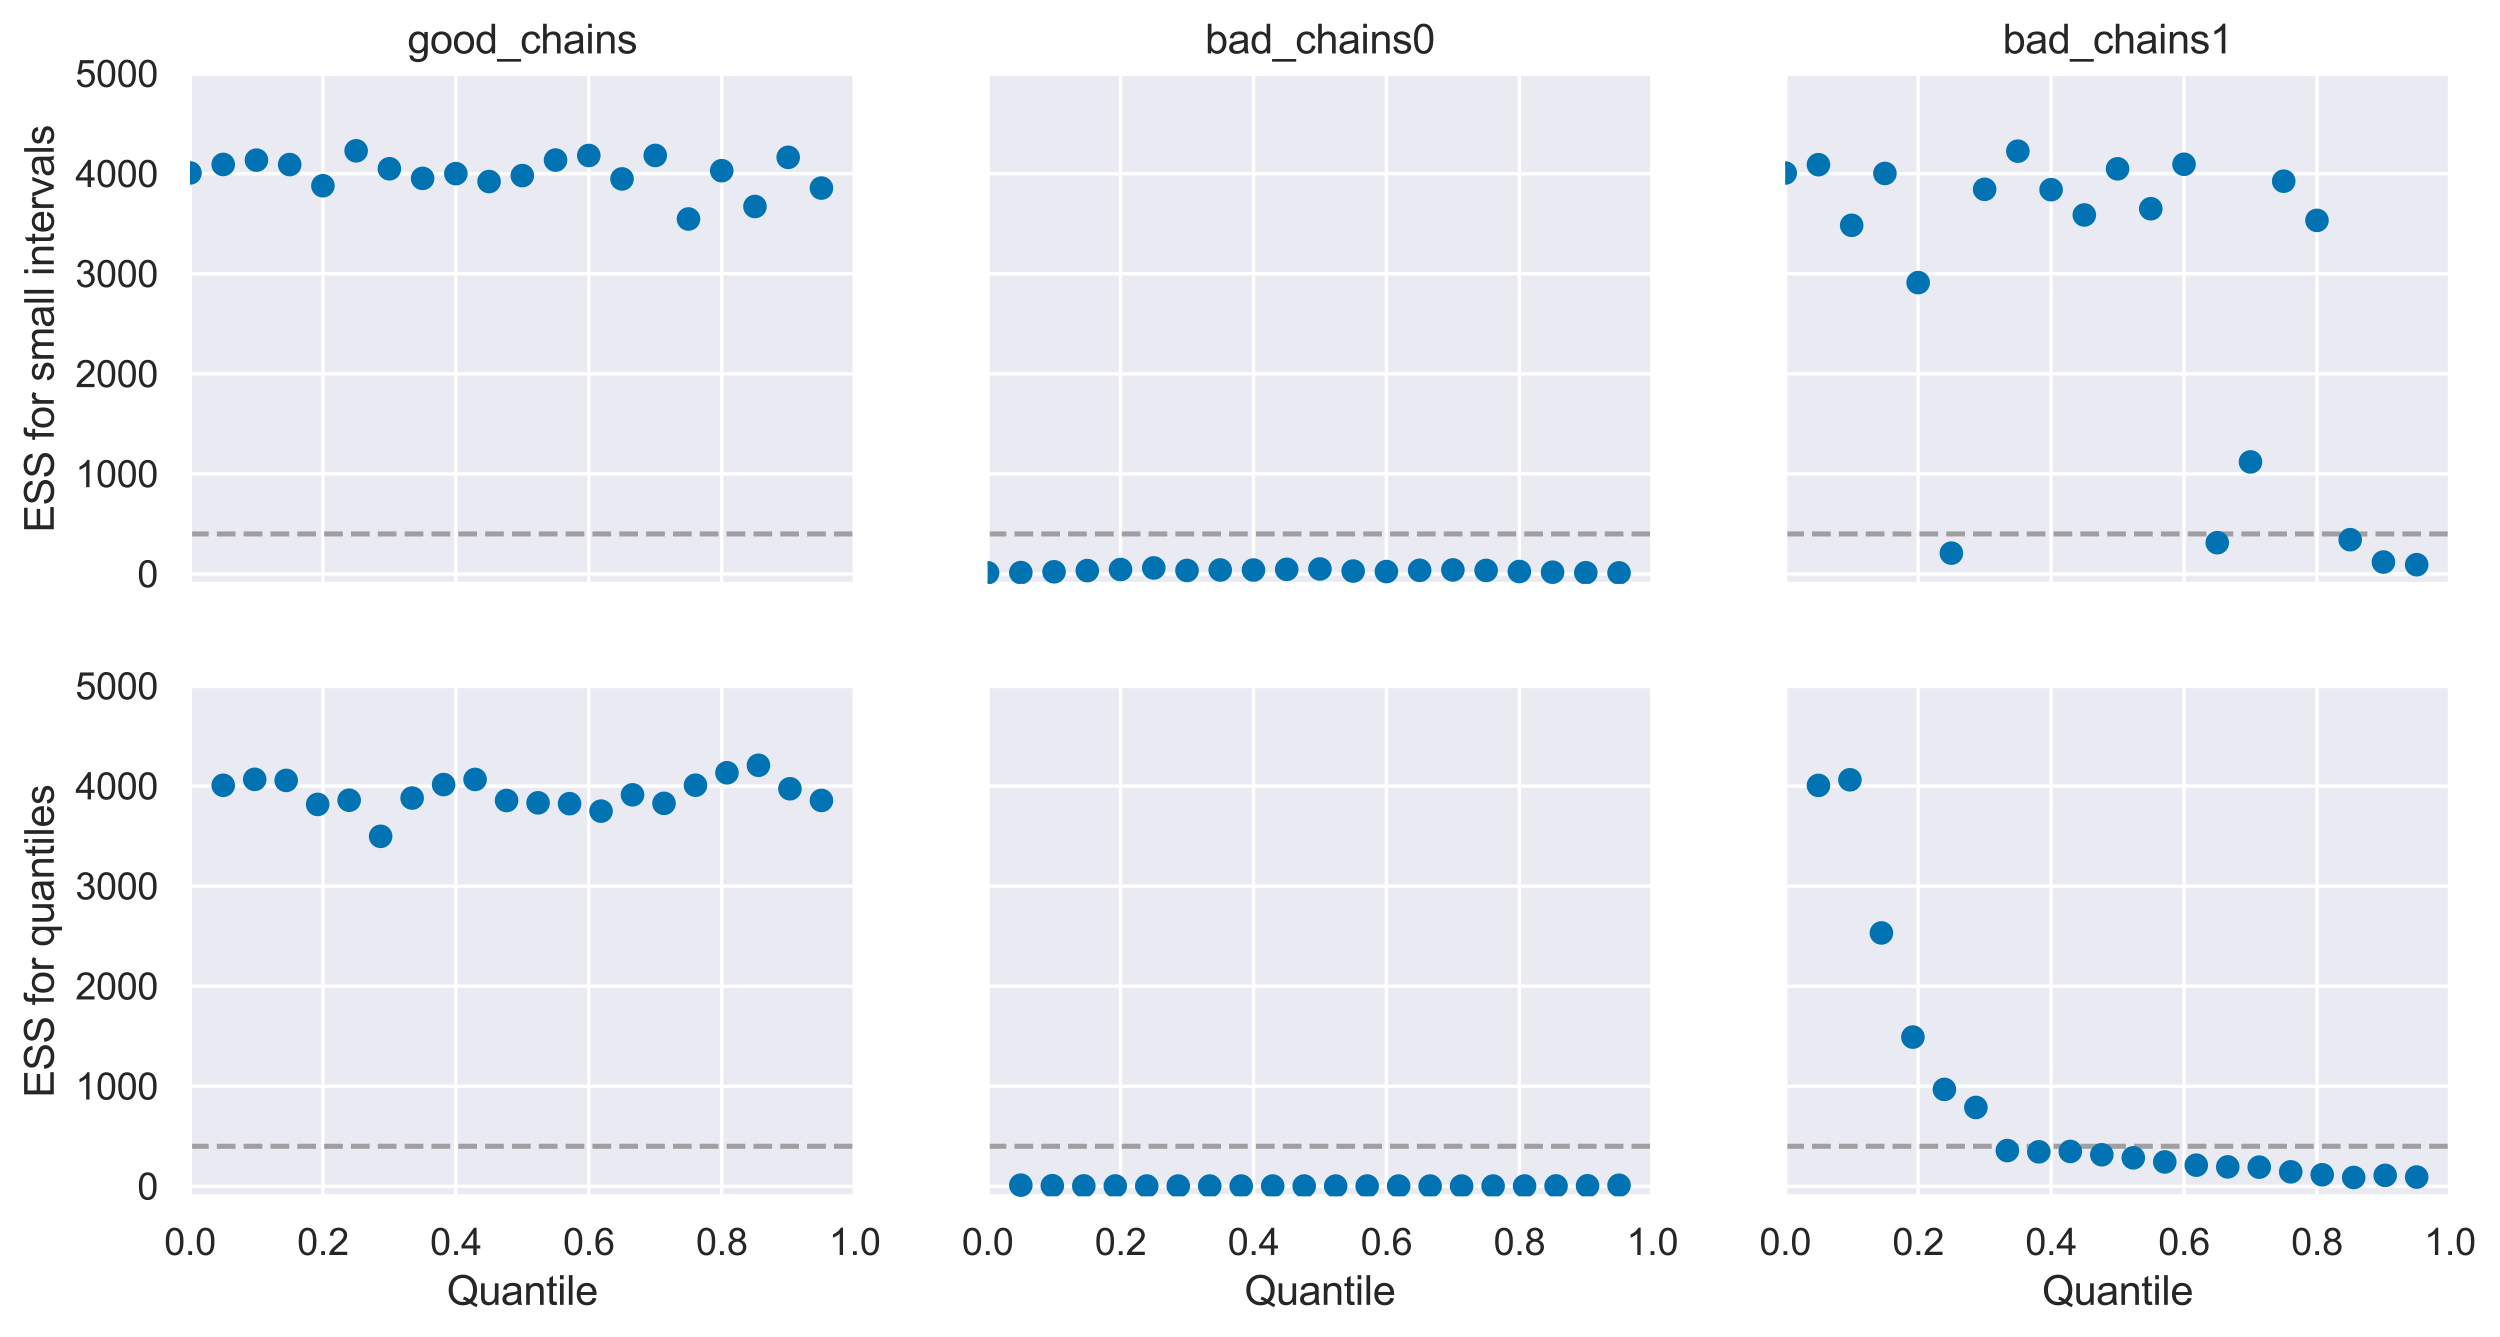 <?xml version="1.0" encoding="utf-8" standalone="no"?>
<!DOCTYPE svg PUBLIC "-//W3C//DTD SVG 1.1//EN"
  "http://www.w3.org/Graphics/SVG/1.1/DTD/svg11.dtd">
<svg xmlns:xlink="http://www.w3.org/1999/xlink" width="740.734pt" height="396.199pt" viewBox="0 0 740.734 396.199" xmlns="http://www.w3.org/2000/svg" version="1.1">
 <defs>
  <style type="text/css">*{stroke-linejoin: round; stroke-linecap: butt}</style>
 </defs>
 <g id="figure_1">
  <g id="patch_1">
   <path d="M 0 396.199 
L 740.734 396.199 
L 740.734 0 
L 0 0 
z
" style="fill: #ffffff"/>
  </g>
  <g id="axes_1">
   <g id="patch_2">
    <path d="M 56.289 173.025 
L 253.23 173.025 
L 253.23 21.825 
L 56.289 21.825 
z
" style="fill: #eaeaf2"/>
   </g>
   <g id="matplotlib.axis_1">
    <g id="xtick_1">
     <g id="line2d_1">
      <path d="M 56.289 173.025 
L 56.289 21.825 
" clip-path="url(#p1c461a4cde)" style="fill: none; stroke: #ffffff; stroke-linecap: round"/>
     </g>
    </g>
    <g id="xtick_2">
     <g id="line2d_2">
      <path d="M 95.677 173.025 
L 95.677 21.825 
" clip-path="url(#p1c461a4cde)" style="fill: none; stroke: #ffffff; stroke-linecap: round"/>
     </g>
    </g>
    <g id="xtick_3">
     <g id="line2d_3">
      <path d="M 135.065 173.025 
L 135.065 21.825 
" clip-path="url(#p1c461a4cde)" style="fill: none; stroke: #ffffff; stroke-linecap: round"/>
     </g>
    </g>
    <g id="xtick_4">
     <g id="line2d_4">
      <path d="M 174.453 173.025 
L 174.453 21.825 
" clip-path="url(#p1c461a4cde)" style="fill: none; stroke: #ffffff; stroke-linecap: round"/>
     </g>
    </g>
    <g id="xtick_5">
     <g id="line2d_5">
      <path d="M 213.842 173.025 
L 213.842 21.825 
" clip-path="url(#p1c461a4cde)" style="fill: none; stroke: #ffffff; stroke-linecap: round"/>
     </g>
    </g>
    <g id="xtick_6">
     <g id="line2d_6">
      <path d="M 253.23 173.025 
L 253.23 21.825 
" clip-path="url(#p1c461a4cde)" style="fill: none; stroke: #ffffff; stroke-linecap: round"/>
     </g>
    </g>
   </g>
   <g id="matplotlib.axis_2">
    <g id="ytick_1">
     <g id="line2d_7">
      <path d="M 56.289 170.06 
L 253.23 170.06 
" clip-path="url(#p1c461a4cde)" style="fill: none; stroke: #ffffff; stroke-linecap: round"/>
     </g>
     <g id="text_1">
      <!-- 0 -->
      <g style="fill: #262626" transform="translate(40.672 173.997) scale(0.11 -0.11)">
       <defs>
        <path id="ArialMT-30" d="M 266 2259 
Q 266 3072 433 3567 
Q 600 4063 929 4331 
Q 1259 4600 1759 4600 
Q 2128 4600 2406 4451 
Q 2684 4303 2865 4023 
Q 3047 3744 3150 3342 
Q 3253 2941 3253 2259 
Q 3253 1453 3087 958 
Q 2922 463 2592 192 
Q 2263 -78 1759 -78 
Q 1097 -78 719 397 
Q 266 969 266 2259 
z
M 844 2259 
Q 844 1131 1108 757 
Q 1372 384 1759 384 
Q 2147 384 2411 759 
Q 2675 1134 2675 2259 
Q 2675 3391 2411 3762 
Q 2147 4134 1753 4134 
Q 1366 4134 1134 3806 
Q 844 3388 844 2259 
z
" transform="scale(0.016)"/>
       </defs>
       <use xlink:href="#ArialMT-30"/>
      </g>
     </g>
    </g>
    <g id="ytick_2">
     <g id="line2d_8">
      <path d="M 56.289 140.413 
L 253.23 140.413 
" clip-path="url(#p1c461a4cde)" style="fill: none; stroke: #ffffff; stroke-linecap: round"/>
     </g>
     <g id="text_2">
      <!-- 1000 -->
      <g style="fill: #262626" transform="translate(22.321 144.35) scale(0.11 -0.11)">
       <defs>
        <path id="ArialMT-31" d="M 2384 0 
L 1822 0 
L 1822 3584 
Q 1619 3391 1289 3197 
Q 959 3003 697 2906 
L 697 3450 
Q 1169 3672 1522 3987 
Q 1875 4303 2022 4600 
L 2384 4600 
L 2384 0 
z
" transform="scale(0.016)"/>
       </defs>
       <use xlink:href="#ArialMT-31"/>
       <use xlink:href="#ArialMT-30" x="55.615"/>
       <use xlink:href="#ArialMT-30" x="111.23"/>
       <use xlink:href="#ArialMT-30" x="166.846"/>
      </g>
     </g>
    </g>
    <g id="ytick_3">
     <g id="line2d_9">
      <path d="M 56.289 110.766 
L 253.23 110.766 
" clip-path="url(#p1c461a4cde)" style="fill: none; stroke: #ffffff; stroke-linecap: round"/>
     </g>
     <g id="text_3">
      <!-- 2000 -->
      <g style="fill: #262626" transform="translate(22.321 114.703) scale(0.11 -0.11)">
       <defs>
        <path id="ArialMT-32" d="M 3222 541 
L 3222 0 
L 194 0 
Q 188 203 259 391 
Q 375 700 629 1000 
Q 884 1300 1366 1694 
Q 2113 2306 2375 2664 
Q 2638 3022 2638 3341 
Q 2638 3675 2398 3904 
Q 2159 4134 1775 4134 
Q 1369 4134 1125 3890 
Q 881 3647 878 3216 
L 300 3275 
Q 359 3922 746 4261 
Q 1134 4600 1788 4600 
Q 2447 4600 2831 4234 
Q 3216 3869 3216 3328 
Q 3216 3053 3103 2787 
Q 2991 2522 2730 2228 
Q 2469 1934 1863 1422 
Q 1356 997 1212 845 
Q 1069 694 975 541 
L 3222 541 
z
" transform="scale(0.016)"/>
       </defs>
       <use xlink:href="#ArialMT-32"/>
       <use xlink:href="#ArialMT-30" x="55.615"/>
       <use xlink:href="#ArialMT-30" x="111.23"/>
       <use xlink:href="#ArialMT-30" x="166.846"/>
      </g>
     </g>
    </g>
    <g id="ytick_4">
     <g id="line2d_10">
      <path d="M 56.289 81.119 
L 253.23 81.119 
" clip-path="url(#p1c461a4cde)" style="fill: none; stroke: #ffffff; stroke-linecap: round"/>
     </g>
     <g id="text_4">
      <!-- 3000 -->
      <g style="fill: #262626" transform="translate(22.321 85.056) scale(0.11 -0.11)">
       <defs>
        <path id="ArialMT-33" d="M 269 1209 
L 831 1284 
Q 928 806 1161 595 
Q 1394 384 1728 384 
Q 2125 384 2398 659 
Q 2672 934 2672 1341 
Q 2672 1728 2419 1979 
Q 2166 2231 1775 2231 
Q 1616 2231 1378 2169 
L 1441 2663 
Q 1497 2656 1531 2656 
Q 1891 2656 2178 2843 
Q 2466 3031 2466 3422 
Q 2466 3731 2256 3934 
Q 2047 4138 1716 4138 
Q 1388 4138 1169 3931 
Q 950 3725 888 3313 
L 325 3413 
Q 428 3978 793 4289 
Q 1159 4600 1703 4600 
Q 2078 4600 2393 4439 
Q 2709 4278 2876 4000 
Q 3044 3722 3044 3409 
Q 3044 3113 2884 2869 
Q 2725 2625 2413 2481 
Q 2819 2388 3044 2092 
Q 3269 1797 3269 1353 
Q 3269 753 2831 336 
Q 2394 -81 1725 -81 
Q 1122 -81 723 278 
Q 325 638 269 1209 
z
" transform="scale(0.016)"/>
       </defs>
       <use xlink:href="#ArialMT-33"/>
       <use xlink:href="#ArialMT-30" x="55.615"/>
       <use xlink:href="#ArialMT-30" x="111.23"/>
       <use xlink:href="#ArialMT-30" x="166.846"/>
      </g>
     </g>
    </g>
    <g id="ytick_5">
     <g id="line2d_11">
      <path d="M 56.289 51.472 
L 253.23 51.472 
" clip-path="url(#p1c461a4cde)" style="fill: none; stroke: #ffffff; stroke-linecap: round"/>
     </g>
     <g id="text_5">
      <!-- 4000 -->
      <g style="fill: #262626" transform="translate(22.321 55.409) scale(0.11 -0.11)">
       <defs>
        <path id="ArialMT-34" d="M 2069 0 
L 2069 1097 
L 81 1097 
L 81 1613 
L 2172 4581 
L 2631 4581 
L 2631 1613 
L 3250 1613 
L 3250 1097 
L 2631 1097 
L 2631 0 
L 2069 0 
z
M 2069 1613 
L 2069 3678 
L 634 1613 
L 2069 1613 
z
" transform="scale(0.016)"/>
       </defs>
       <use xlink:href="#ArialMT-34"/>
       <use xlink:href="#ArialMT-30" x="55.615"/>
       <use xlink:href="#ArialMT-30" x="111.23"/>
       <use xlink:href="#ArialMT-30" x="166.846"/>
      </g>
     </g>
    </g>
    <g id="ytick_6">
     <g id="line2d_12">
      <path d="M 56.289 21.825 
L 253.23 21.825 
" clip-path="url(#p1c461a4cde)" style="fill: none; stroke: #ffffff; stroke-linecap: round"/>
     </g>
     <g id="text_6">
      <!-- 5000 -->
      <g style="fill: #262626" transform="translate(22.321 25.762) scale(0.11 -0.11)">
       <defs>
        <path id="ArialMT-35" d="M 266 1200 
L 856 1250 
Q 922 819 1161 601 
Q 1400 384 1738 384 
Q 2144 384 2425 690 
Q 2706 997 2706 1503 
Q 2706 1984 2436 2262 
Q 2166 2541 1728 2541 
Q 1456 2541 1237 2417 
Q 1019 2294 894 2097 
L 366 2166 
L 809 4519 
L 3088 4519 
L 3088 3981 
L 1259 3981 
L 1013 2750 
Q 1425 3038 1878 3038 
Q 2478 3038 2890 2622 
Q 3303 2206 3303 1553 
Q 3303 931 2941 478 
Q 2500 -78 1738 -78 
Q 1113 -78 717 272 
Q 322 622 266 1200 
z
" transform="scale(0.016)"/>
       </defs>
       <use xlink:href="#ArialMT-35"/>
       <use xlink:href="#ArialMT-30" x="55.615"/>
       <use xlink:href="#ArialMT-30" x="111.23"/>
       <use xlink:href="#ArialMT-30" x="166.846"/>
      </g>
     </g>
    </g>
    <g id="text_7">
     <!-- ESS for small intervals -->
     <g style="fill: #262626" transform="translate(15.936 157.775) rotate(-90) scale(0.12 -0.12)">
      <defs>
       <path id="ArialMT-45" d="M 506 0 
L 506 4581 
L 3819 4581 
L 3819 4041 
L 1113 4041 
L 1113 2638 
L 3647 2638 
L 3647 2100 
L 1113 2100 
L 1113 541 
L 3925 541 
L 3925 0 
L 506 0 
z
" transform="scale(0.016)"/>
       <path id="ArialMT-53" d="M 288 1472 
L 859 1522 
Q 900 1178 1048 958 
Q 1197 738 1509 602 
Q 1822 466 2213 466 
Q 2559 466 2825 569 
Q 3091 672 3220 851 
Q 3350 1031 3350 1244 
Q 3350 1459 3225 1620 
Q 3100 1781 2813 1891 
Q 2628 1963 1997 2114 
Q 1366 2266 1113 2400 
Q 784 2572 623 2826 
Q 463 3081 463 3397 
Q 463 3744 659 4045 
Q 856 4347 1234 4503 
Q 1613 4659 2075 4659 
Q 2584 4659 2973 4495 
Q 3363 4331 3572 4012 
Q 3781 3694 3797 3291 
L 3216 3247 
Q 3169 3681 2898 3903 
Q 2628 4125 2100 4125 
Q 1550 4125 1298 3923 
Q 1047 3722 1047 3438 
Q 1047 3191 1225 3031 
Q 1400 2872 2139 2705 
Q 2878 2538 3153 2413 
Q 3553 2228 3743 1945 
Q 3934 1663 3934 1294 
Q 3934 928 3725 604 
Q 3516 281 3123 101 
Q 2731 -78 2241 -78 
Q 1619 -78 1198 103 
Q 778 284 539 648 
Q 300 1013 288 1472 
z
" transform="scale(0.016)"/>
       <path id="ArialMT-20" transform="scale(0.016)"/>
       <path id="ArialMT-66" d="M 556 0 
L 556 2881 
L 59 2881 
L 59 3319 
L 556 3319 
L 556 3672 
Q 556 4006 616 4169 
Q 697 4388 901 4523 
Q 1106 4659 1475 4659 
Q 1713 4659 2000 4603 
L 1916 4113 
Q 1741 4144 1584 4144 
Q 1328 4144 1222 4034 
Q 1116 3925 1116 3625 
L 1116 3319 
L 1763 3319 
L 1763 2881 
L 1116 2881 
L 1116 0 
L 556 0 
z
" transform="scale(0.016)"/>
       <path id="ArialMT-6f" d="M 213 1659 
Q 213 2581 725 3025 
Q 1153 3394 1769 3394 
Q 2453 3394 2887 2945 
Q 3322 2497 3322 1706 
Q 3322 1066 3130 698 
Q 2938 331 2570 128 
Q 2203 -75 1769 -75 
Q 1072 -75 642 372 
Q 213 819 213 1659 
z
M 791 1659 
Q 791 1022 1069 705 
Q 1347 388 1769 388 
Q 2188 388 2466 706 
Q 2744 1025 2744 1678 
Q 2744 2294 2464 2611 
Q 2184 2928 1769 2928 
Q 1347 2928 1069 2612 
Q 791 2297 791 1659 
z
" transform="scale(0.016)"/>
       <path id="ArialMT-72" d="M 416 0 
L 416 3319 
L 922 3319 
L 922 2816 
Q 1116 3169 1280 3281 
Q 1444 3394 1641 3394 
Q 1925 3394 2219 3213 
L 2025 2691 
Q 1819 2813 1613 2813 
Q 1428 2813 1281 2702 
Q 1134 2591 1072 2394 
Q 978 2094 978 1738 
L 978 0 
L 416 0 
z
" transform="scale(0.016)"/>
       <path id="ArialMT-73" d="M 197 991 
L 753 1078 
Q 800 744 1014 566 
Q 1228 388 1613 388 
Q 2000 388 2187 545 
Q 2375 703 2375 916 
Q 2375 1106 2209 1216 
Q 2094 1291 1634 1406 
Q 1016 1563 777 1677 
Q 538 1791 414 1992 
Q 291 2194 291 2438 
Q 291 2659 392 2848 
Q 494 3038 669 3163 
Q 800 3259 1026 3326 
Q 1253 3394 1513 3394 
Q 1903 3394 2198 3281 
Q 2494 3169 2634 2976 
Q 2775 2784 2828 2463 
L 2278 2388 
Q 2241 2644 2061 2787 
Q 1881 2931 1553 2931 
Q 1166 2931 1000 2803 
Q 834 2675 834 2503 
Q 834 2394 903 2306 
Q 972 2216 1119 2156 
Q 1203 2125 1616 2013 
Q 2213 1853 2448 1751 
Q 2684 1650 2818 1456 
Q 2953 1263 2953 975 
Q 2953 694 2789 445 
Q 2625 197 2315 61 
Q 2006 -75 1616 -75 
Q 969 -75 630 194 
Q 291 463 197 991 
z
" transform="scale(0.016)"/>
       <path id="ArialMT-6d" d="M 422 0 
L 422 3319 
L 925 3319 
L 925 2853 
Q 1081 3097 1340 3245 
Q 1600 3394 1931 3394 
Q 2300 3394 2536 3241 
Q 2772 3088 2869 2813 
Q 3263 3394 3894 3394 
Q 4388 3394 4653 3120 
Q 4919 2847 4919 2278 
L 4919 0 
L 4359 0 
L 4359 2091 
Q 4359 2428 4304 2576 
Q 4250 2725 4106 2815 
Q 3963 2906 3769 2906 
Q 3419 2906 3187 2673 
Q 2956 2441 2956 1928 
L 2956 0 
L 2394 0 
L 2394 2156 
Q 2394 2531 2256 2718 
Q 2119 2906 1806 2906 
Q 1569 2906 1367 2781 
Q 1166 2656 1075 2415 
Q 984 2175 984 1722 
L 984 0 
L 422 0 
z
" transform="scale(0.016)"/>
       <path id="ArialMT-61" d="M 2588 409 
Q 2275 144 1986 34 
Q 1697 -75 1366 -75 
Q 819 -75 525 192 
Q 231 459 231 875 
Q 231 1119 342 1320 
Q 453 1522 633 1644 
Q 813 1766 1038 1828 
Q 1203 1872 1538 1913 
Q 2219 1994 2541 2106 
Q 2544 2222 2544 2253 
Q 2544 2597 2384 2738 
Q 2169 2928 1744 2928 
Q 1347 2928 1158 2789 
Q 969 2650 878 2297 
L 328 2372 
Q 403 2725 575 2942 
Q 747 3159 1072 3276 
Q 1397 3394 1825 3394 
Q 2250 3394 2515 3294 
Q 2781 3194 2906 3042 
Q 3031 2891 3081 2659 
Q 3109 2516 3109 2141 
L 3109 1391 
Q 3109 606 3145 398 
Q 3181 191 3288 0 
L 2700 0 
Q 2613 175 2588 409 
z
M 2541 1666 
Q 2234 1541 1622 1453 
Q 1275 1403 1131 1340 
Q 988 1278 909 1158 
Q 831 1038 831 891 
Q 831 666 1001 516 
Q 1172 366 1500 366 
Q 1825 366 2078 508 
Q 2331 650 2450 897 
Q 2541 1088 2541 1459 
L 2541 1666 
z
" transform="scale(0.016)"/>
       <path id="ArialMT-6c" d="M 409 0 
L 409 4581 
L 972 4581 
L 972 0 
L 409 0 
z
" transform="scale(0.016)"/>
       <path id="ArialMT-69" d="M 425 3934 
L 425 4581 
L 988 4581 
L 988 3934 
L 425 3934 
z
M 425 0 
L 425 3319 
L 988 3319 
L 988 0 
L 425 0 
z
" transform="scale(0.016)"/>
       <path id="ArialMT-6e" d="M 422 0 
L 422 3319 
L 928 3319 
L 928 2847 
Q 1294 3394 1984 3394 
Q 2284 3394 2536 3286 
Q 2788 3178 2913 3003 
Q 3038 2828 3088 2588 
Q 3119 2431 3119 2041 
L 3119 0 
L 2556 0 
L 2556 2019 
Q 2556 2363 2490 2533 
Q 2425 2703 2258 2804 
Q 2091 2906 1866 2906 
Q 1506 2906 1245 2678 
Q 984 2450 984 1813 
L 984 0 
L 422 0 
z
" transform="scale(0.016)"/>
       <path id="ArialMT-74" d="M 1650 503 
L 1731 6 
Q 1494 -44 1306 -44 
Q 1000 -44 831 53 
Q 663 150 594 308 
Q 525 466 525 972 
L 525 2881 
L 113 2881 
L 113 3319 
L 525 3319 
L 525 4141 
L 1084 4478 
L 1084 3319 
L 1650 3319 
L 1650 2881 
L 1084 2881 
L 1084 941 
Q 1084 700 1114 631 
Q 1144 563 1211 522 
Q 1278 481 1403 481 
Q 1497 481 1650 503 
z
" transform="scale(0.016)"/>
       <path id="ArialMT-65" d="M 2694 1069 
L 3275 997 
Q 3138 488 2766 206 
Q 2394 -75 1816 -75 
Q 1088 -75 661 373 
Q 234 822 234 1631 
Q 234 2469 665 2931 
Q 1097 3394 1784 3394 
Q 2450 3394 2872 2941 
Q 3294 2488 3294 1666 
Q 3294 1616 3291 1516 
L 816 1516 
Q 847 969 1125 678 
Q 1403 388 1819 388 
Q 2128 388 2347 550 
Q 2566 713 2694 1069 
z
M 847 1978 
L 2700 1978 
Q 2663 2397 2488 2606 
Q 2219 2931 1791 2931 
Q 1403 2931 1139 2672 
Q 875 2413 847 1978 
z
" transform="scale(0.016)"/>
       <path id="ArialMT-76" d="M 1344 0 
L 81 3319 
L 675 3319 
L 1388 1331 
Q 1503 1009 1600 663 
Q 1675 925 1809 1294 
L 2547 3319 
L 3125 3319 
L 1869 0 
L 1344 0 
z
" transform="scale(0.016)"/>
      </defs>
      <use xlink:href="#ArialMT-45"/>
      <use xlink:href="#ArialMT-53" x="66.699"/>
      <use xlink:href="#ArialMT-53" x="133.398"/>
      <use xlink:href="#ArialMT-20" x="200.098"/>
      <use xlink:href="#ArialMT-66" x="227.881"/>
      <use xlink:href="#ArialMT-6f" x="255.664"/>
      <use xlink:href="#ArialMT-72" x="311.279"/>
      <use xlink:href="#ArialMT-20" x="344.58"/>
      <use xlink:href="#ArialMT-73" x="372.363"/>
      <use xlink:href="#ArialMT-6d" x="422.363"/>
      <use xlink:href="#ArialMT-61" x="505.664"/>
      <use xlink:href="#ArialMT-6c" x="561.279"/>
      <use xlink:href="#ArialMT-6c" x="583.496"/>
      <use xlink:href="#ArialMT-20" x="605.713"/>
      <use xlink:href="#ArialMT-69" x="633.496"/>
      <use xlink:href="#ArialMT-6e" x="655.713"/>
      <use xlink:href="#ArialMT-74" x="711.328"/>
      <use xlink:href="#ArialMT-65" x="739.111"/>
      <use xlink:href="#ArialMT-72" x="794.727"/>
      <use xlink:href="#ArialMT-76" x="828.027"/>
      <use xlink:href="#ArialMT-61" x="878.027"/>
      <use xlink:href="#ArialMT-6c" x="933.643"/>
      <use xlink:href="#ArialMT-73" x="955.859"/>
     </g>
    </g>
   </g>
   <g id="line2d_13">
    <path d="M 56.289 158.201 
L 253.23 158.201 
" clip-path="url(#p1c461a4cde)" style="fill: none; stroke-dasharray: 5.55,2.4; stroke-dashoffset: 0; stroke: #808080; stroke-opacity: 0.7; stroke-width: 1.5"/>
   </g>
   <g id="patch_3">
    <path d="M 56.289 173.025 
L 56.289 21.825 
" style="fill: none; stroke: #ffffff; stroke-width: 1.25; stroke-linejoin: miter; stroke-linecap: square"/>
   </g>
   <g id="patch_4">
    <path d="M 253.23 173.025 
L 253.23 21.825 
" style="fill: none; stroke: #ffffff; stroke-width: 1.25; stroke-linejoin: miter; stroke-linecap: square"/>
   </g>
   <g id="patch_5">
    <path d="M 56.289 173.025 
L 253.23 173.025 
" style="fill: none; stroke: #ffffff; stroke-width: 1.25; stroke-linejoin: miter; stroke-linecap: square"/>
   </g>
   <g id="patch_6">
    <path d="M 56.289 21.825 
L 253.23 21.825 
" style="fill: none; stroke: #ffffff; stroke-width: 1.25; stroke-linejoin: miter; stroke-linecap: square"/>
   </g>
   <g id="line2d_14">
    <defs>
     <path id="m7b58c99ea7" d="M 0 3 
C 0.796 3 1.559 2.684 2.121 2.121 
C 2.684 1.559 3 0.796 3 0 
C 3 -0.796 2.684 -1.559 2.121 -2.121 
C 1.559 -2.684 0.796 -3 0 -3 
C -0.796 -3 -1.559 -2.684 -2.121 -2.121 
C -2.684 -1.559 -3 -0.796 -3 0 
C -3 0.796 -2.684 1.559 -2.121 2.121 
C -1.559 2.684 -0.796 3 0 3 
z
" style="stroke: #0173b2"/>
    </defs>
    <g clip-path="url(#p1c461a4cde)">
     <use xlink:href="#m7b58c99ea7" x="56.289" y="51.239" style="fill: #0173b2; stroke: #0173b2"/>
     <use xlink:href="#m7b58c99ea7" x="66.136" y="48.727" style="fill: #0173b2; stroke: #0173b2"/>
     <use xlink:href="#m7b58c99ea7" x="75.983" y="47.442" style="fill: #0173b2; stroke: #0173b2"/>
     <use xlink:href="#m7b58c99ea7" x="85.83" y="48.758" style="fill: #0173b2; stroke: #0173b2"/>
     <use xlink:href="#m7b58c99ea7" x="95.677" y="55.039" style="fill: #0173b2; stroke: #0173b2"/>
     <use xlink:href="#m7b58c99ea7" x="105.524" y="44.683" style="fill: #0173b2; stroke: #0173b2"/>
     <use xlink:href="#m7b58c99ea7" x="115.371" y="50.005" style="fill: #0173b2; stroke: #0173b2"/>
     <use xlink:href="#m7b58c99ea7" x="125.218" y="52.856" style="fill: #0173b2; stroke: #0173b2"/>
     <use xlink:href="#m7b58c99ea7" x="135.065" y="51.447" style="fill: #0173b2; stroke: #0173b2"/>
     <use xlink:href="#m7b58c99ea7" x="144.912" y="53.788" style="fill: #0173b2; stroke: #0173b2"/>
     <use xlink:href="#m7b58c99ea7" x="154.759" y="52.023" style="fill: #0173b2; stroke: #0173b2"/>
     <use xlink:href="#m7b58c99ea7" x="164.606" y="47.427" style="fill: #0173b2; stroke: #0173b2"/>
     <use xlink:href="#m7b58c99ea7" x="174.453" y="46.067" style="fill: #0173b2; stroke: #0173b2"/>
     <use xlink:href="#m7b58c99ea7" x="184.301" y="53.01" style="fill: #0173b2; stroke: #0173b2"/>
     <use xlink:href="#m7b58c99ea7" x="194.148" y="46.06" style="fill: #0173b2; stroke: #0173b2"/>
     <use xlink:href="#m7b58c99ea7" x="203.995" y="64.889" style="fill: #0173b2; stroke: #0173b2"/>
     <use xlink:href="#m7b58c99ea7" x="213.842" y="50.573" style="fill: #0173b2; stroke: #0173b2"/>
     <use xlink:href="#m7b58c99ea7" x="223.689" y="61.181" style="fill: #0173b2; stroke: #0173b2"/>
     <use xlink:href="#m7b58c99ea7" x="233.536" y="46.613" style="fill: #0173b2; stroke: #0173b2"/>
     <use xlink:href="#m7b58c99ea7" x="243.383" y="55.725" style="fill: #0173b2; stroke: #0173b2"/>
    </g>
   </g>
   <g id="text_8">
    <!-- good_chains -->
    <g style="fill: #262626" transform="translate(120.734 15.825) scale(0.12 -0.12)">
     <defs>
      <path id="ArialMT-67" d="M 319 -275 
L 866 -356 
Q 900 -609 1056 -725 
Q 1266 -881 1628 -881 
Q 2019 -881 2231 -725 
Q 2444 -569 2519 -288 
Q 2563 -116 2559 434 
Q 2191 0 1641 0 
Q 956 0 581 494 
Q 206 988 206 1678 
Q 206 2153 378 2554 
Q 550 2956 876 3175 
Q 1203 3394 1644 3394 
Q 2231 3394 2613 2919 
L 2613 3319 
L 3131 3319 
L 3131 450 
Q 3131 -325 2973 -648 
Q 2816 -972 2473 -1159 
Q 2131 -1347 1631 -1347 
Q 1038 -1347 672 -1080 
Q 306 -813 319 -275 
z
M 784 1719 
Q 784 1066 1043 766 
Q 1303 466 1694 466 
Q 2081 466 2343 764 
Q 2606 1063 2606 1700 
Q 2606 2309 2336 2618 
Q 2066 2928 1684 2928 
Q 1309 2928 1046 2623 
Q 784 2319 784 1719 
z
" transform="scale(0.016)"/>
      <path id="ArialMT-64" d="M 2575 0 
L 2575 419 
Q 2259 -75 1647 -75 
Q 1250 -75 917 144 
Q 584 363 401 755 
Q 219 1147 219 1656 
Q 219 2153 384 2558 
Q 550 2963 881 3178 
Q 1213 3394 1622 3394 
Q 1922 3394 2156 3267 
Q 2391 3141 2538 2938 
L 2538 4581 
L 3097 4581 
L 3097 0 
L 2575 0 
z
M 797 1656 
Q 797 1019 1065 703 
Q 1334 388 1700 388 
Q 2069 388 2326 689 
Q 2584 991 2584 1609 
Q 2584 2291 2321 2609 
Q 2059 2928 1675 2928 
Q 1300 2928 1048 2622 
Q 797 2316 797 1656 
z
" transform="scale(0.016)"/>
      <path id="ArialMT-5f" d="M -97 -1272 
L -97 -866 
L 3631 -866 
L 3631 -1272 
L -97 -1272 
z
" transform="scale(0.016)"/>
      <path id="ArialMT-63" d="M 2588 1216 
L 3141 1144 
Q 3050 572 2676 248 
Q 2303 -75 1759 -75 
Q 1078 -75 664 370 
Q 250 816 250 1647 
Q 250 2184 428 2587 
Q 606 2991 970 3192 
Q 1334 3394 1763 3394 
Q 2303 3394 2647 3120 
Q 2991 2847 3088 2344 
L 2541 2259 
Q 2463 2594 2264 2762 
Q 2066 2931 1784 2931 
Q 1359 2931 1093 2626 
Q 828 2322 828 1663 
Q 828 994 1084 691 
Q 1341 388 1753 388 
Q 2084 388 2306 591 
Q 2528 794 2588 1216 
z
" transform="scale(0.016)"/>
      <path id="ArialMT-68" d="M 422 0 
L 422 4581 
L 984 4581 
L 984 2938 
Q 1378 3394 1978 3394 
Q 2347 3394 2619 3248 
Q 2891 3103 3008 2847 
Q 3125 2591 3125 2103 
L 3125 0 
L 2563 0 
L 2563 2103 
Q 2563 2525 2380 2717 
Q 2197 2909 1863 2909 
Q 1613 2909 1392 2779 
Q 1172 2650 1078 2428 
Q 984 2206 984 1816 
L 984 0 
L 422 0 
z
" transform="scale(0.016)"/>
     </defs>
     <use xlink:href="#ArialMT-67"/>
     <use xlink:href="#ArialMT-6f" x="55.615"/>
     <use xlink:href="#ArialMT-6f" x="111.23"/>
     <use xlink:href="#ArialMT-64" x="166.846"/>
     <use xlink:href="#ArialMT-5f" x="222.461"/>
     <use xlink:href="#ArialMT-63" x="278.076"/>
     <use xlink:href="#ArialMT-68" x="328.076"/>
     <use xlink:href="#ArialMT-61" x="383.691"/>
     <use xlink:href="#ArialMT-69" x="439.307"/>
     <use xlink:href="#ArialMT-6e" x="461.523"/>
     <use xlink:href="#ArialMT-73" x="517.139"/>
    </g>
   </g>
  </g>
  <g id="axes_2">
   <g id="patch_7">
    <path d="M 292.618 173.025 
L 489.559 173.025 
L 489.559 21.825 
L 292.618 21.825 
z
" style="fill: #eaeaf2"/>
   </g>
   <g id="matplotlib.axis_3">
    <g id="xtick_7">
     <g id="line2d_15">
      <path d="M 292.618 173.025 
L 292.618 21.825 
" clip-path="url(#p8fc8150d63)" style="fill: none; stroke: #ffffff; stroke-linecap: round"/>
     </g>
    </g>
    <g id="xtick_8">
     <g id="line2d_16">
      <path d="M 332.006 173.025 
L 332.006 21.825 
" clip-path="url(#p8fc8150d63)" style="fill: none; stroke: #ffffff; stroke-linecap: round"/>
     </g>
    </g>
    <g id="xtick_9">
     <g id="line2d_17">
      <path d="M 371.395 173.025 
L 371.395 21.825 
" clip-path="url(#p8fc8150d63)" style="fill: none; stroke: #ffffff; stroke-linecap: round"/>
     </g>
    </g>
    <g id="xtick_10">
     <g id="line2d_18">
      <path d="M 410.783 173.025 
L 410.783 21.825 
" clip-path="url(#p8fc8150d63)" style="fill: none; stroke: #ffffff; stroke-linecap: round"/>
     </g>
    </g>
    <g id="xtick_11">
     <g id="line2d_19">
      <path d="M 450.171 173.025 
L 450.171 21.825 
" clip-path="url(#p8fc8150d63)" style="fill: none; stroke: #ffffff; stroke-linecap: round"/>
     </g>
    </g>
    <g id="xtick_12">
     <g id="line2d_20">
      <path d="M 489.559 173.025 
L 489.559 21.825 
" clip-path="url(#p8fc8150d63)" style="fill: none; stroke: #ffffff; stroke-linecap: round"/>
     </g>
    </g>
   </g>
   <g id="matplotlib.axis_4">
    <g id="ytick_7">
     <g id="line2d_21">
      <path d="M 292.618 170.06 
L 489.559 170.06 
" clip-path="url(#p8fc8150d63)" style="fill: none; stroke: #ffffff; stroke-linecap: round"/>
     </g>
    </g>
    <g id="ytick_8">
     <g id="line2d_22">
      <path d="M 292.618 140.413 
L 489.559 140.413 
" clip-path="url(#p8fc8150d63)" style="fill: none; stroke: #ffffff; stroke-linecap: round"/>
     </g>
    </g>
    <g id="ytick_9">
     <g id="line2d_23">
      <path d="M 292.618 110.766 
L 489.559 110.766 
" clip-path="url(#p8fc8150d63)" style="fill: none; stroke: #ffffff; stroke-linecap: round"/>
     </g>
    </g>
    <g id="ytick_10">
     <g id="line2d_24">
      <path d="M 292.618 81.119 
L 489.559 81.119 
" clip-path="url(#p8fc8150d63)" style="fill: none; stroke: #ffffff; stroke-linecap: round"/>
     </g>
    </g>
    <g id="ytick_11">
     <g id="line2d_25">
      <path d="M 292.618 51.472 
L 489.559 51.472 
" clip-path="url(#p8fc8150d63)" style="fill: none; stroke: #ffffff; stroke-linecap: round"/>
     </g>
    </g>
    <g id="ytick_12">
     <g id="line2d_26">
      <path d="M 292.618 21.825 
L 489.559 21.825 
" clip-path="url(#p8fc8150d63)" style="fill: none; stroke: #ffffff; stroke-linecap: round"/>
     </g>
    </g>
   </g>
   <g id="line2d_27">
    <path d="M 292.618 158.201 
L 489.559 158.201 
" clip-path="url(#p8fc8150d63)" style="fill: none; stroke-dasharray: 5.55,2.4; stroke-dashoffset: 0; stroke: #808080; stroke-opacity: 0.7; stroke-width: 1.5"/>
   </g>
   <g id="patch_8">
    <path d="M 292.618 173.025 
L 292.618 21.825 
" style="fill: none; stroke: #ffffff; stroke-width: 1.25; stroke-linejoin: miter; stroke-linecap: square"/>
   </g>
   <g id="patch_9">
    <path d="M 489.559 173.025 
L 489.559 21.825 
" style="fill: none; stroke: #ffffff; stroke-width: 1.25; stroke-linejoin: miter; stroke-linecap: square"/>
   </g>
   <g id="patch_10">
    <path d="M 292.618 173.025 
L 489.559 173.025 
" style="fill: none; stroke: #ffffff; stroke-width: 1.25; stroke-linejoin: miter; stroke-linecap: square"/>
   </g>
   <g id="patch_11">
    <path d="M 292.618 21.825 
L 489.559 21.825 
" style="fill: none; stroke: #ffffff; stroke-width: 1.25; stroke-linejoin: miter; stroke-linecap: square"/>
   </g>
   <g id="line2d_28">
    <g clip-path="url(#p8fc8150d63)">
     <use xlink:href="#m7b58c99ea7" x="292.618" y="169.711" style="fill: #0173b2; stroke: #0173b2"/>
     <use xlink:href="#m7b58c99ea7" x="302.465" y="169.65" style="fill: #0173b2; stroke: #0173b2"/>
     <use xlink:href="#m7b58c99ea7" x="312.312" y="169.421" style="fill: #0173b2; stroke: #0173b2"/>
     <use xlink:href="#m7b58c99ea7" x="322.159" y="169.062" style="fill: #0173b2; stroke: #0173b2"/>
     <use xlink:href="#m7b58c99ea7" x="332.006" y="168.746" style="fill: #0173b2; stroke: #0173b2"/>
     <use xlink:href="#m7b58c99ea7" x="341.853" y="168.277" style="fill: #0173b2; stroke: #0173b2"/>
     <use xlink:href="#m7b58c99ea7" x="351.701" y="169.029" style="fill: #0173b2; stroke: #0173b2"/>
     <use xlink:href="#m7b58c99ea7" x="361.548" y="168.877" style="fill: #0173b2; stroke: #0173b2"/>
     <use xlink:href="#m7b58c99ea7" x="371.395" y="168.889" style="fill: #0173b2; stroke: #0173b2"/>
     <use xlink:href="#m7b58c99ea7" x="381.242" y="168.698" style="fill: #0173b2; stroke: #0173b2"/>
     <use xlink:href="#m7b58c99ea7" x="391.089" y="168.582" style="fill: #0173b2; stroke: #0173b2"/>
     <use xlink:href="#m7b58c99ea7" x="400.936" y="169.203" style="fill: #0173b2; stroke: #0173b2"/>
     <use xlink:href="#m7b58c99ea7" x="410.783" y="169.348" style="fill: #0173b2; stroke: #0173b2"/>
     <use xlink:href="#m7b58c99ea7" x="420.63" y="168.981" style="fill: #0173b2; stroke: #0173b2"/>
     <use xlink:href="#m7b58c99ea7" x="430.477" y="168.863" style="fill: #0173b2; stroke: #0173b2"/>
     <use xlink:href="#m7b58c99ea7" x="440.324" y="169.016" style="fill: #0173b2; stroke: #0173b2"/>
     <use xlink:href="#m7b58c99ea7" x="450.171" y="169.332" style="fill: #0173b2; stroke: #0173b2"/>
     <use xlink:href="#m7b58c99ea7" x="460.018" y="169.542" style="fill: #0173b2; stroke: #0173b2"/>
     <use xlink:href="#m7b58c99ea7" x="469.865" y="169.693" style="fill: #0173b2; stroke: #0173b2"/>
     <use xlink:href="#m7b58c99ea7" x="479.712" y="169.74" style="fill: #0173b2; stroke: #0173b2"/>
    </g>
   </g>
   <g id="text_9">
    <!-- bad_chains0 -->
    <g style="fill: #262626" transform="translate(357.063 15.825) scale(0.12 -0.12)">
     <defs>
      <path id="ArialMT-62" d="M 941 0 
L 419 0 
L 419 4581 
L 981 4581 
L 981 2947 
Q 1338 3394 1891 3394 
Q 2197 3394 2470 3270 
Q 2744 3147 2920 2923 
Q 3097 2700 3197 2384 
Q 3297 2069 3297 1709 
Q 3297 856 2875 390 
Q 2453 -75 1863 -75 
Q 1275 -75 941 416 
L 941 0 
z
M 934 1684 
Q 934 1088 1097 822 
Q 1363 388 1816 388 
Q 2184 388 2453 708 
Q 2722 1028 2722 1663 
Q 2722 2313 2464 2622 
Q 2206 2931 1841 2931 
Q 1472 2931 1203 2611 
Q 934 2291 934 1684 
z
" transform="scale(0.016)"/>
     </defs>
     <use xlink:href="#ArialMT-62"/>
     <use xlink:href="#ArialMT-61" x="55.615"/>
     <use xlink:href="#ArialMT-64" x="111.23"/>
     <use xlink:href="#ArialMT-5f" x="166.846"/>
     <use xlink:href="#ArialMT-63" x="222.461"/>
     <use xlink:href="#ArialMT-68" x="272.461"/>
     <use xlink:href="#ArialMT-61" x="328.076"/>
     <use xlink:href="#ArialMT-69" x="383.691"/>
     <use xlink:href="#ArialMT-6e" x="405.908"/>
     <use xlink:href="#ArialMT-73" x="461.523"/>
     <use xlink:href="#ArialMT-30" x="511.523"/>
    </g>
   </g>
  </g>
  <g id="axes_3">
   <g id="patch_12">
    <path d="M 528.948 173.025 
L 725.889 173.025 
L 725.889 21.825 
L 528.948 21.825 
z
" style="fill: #eaeaf2"/>
   </g>
   <g id="matplotlib.axis_5">
    <g id="xtick_13">
     <g id="line2d_29">
      <path d="M 528.948 173.025 
L 528.948 21.825 
" clip-path="url(#pb4dfa9a3e4)" style="fill: none; stroke: #ffffff; stroke-linecap: round"/>
     </g>
    </g>
    <g id="xtick_14">
     <g id="line2d_30">
      <path d="M 568.336 173.025 
L 568.336 21.825 
" clip-path="url(#pb4dfa9a3e4)" style="fill: none; stroke: #ffffff; stroke-linecap: round"/>
     </g>
    </g>
    <g id="xtick_15">
     <g id="line2d_31">
      <path d="M 607.724 173.025 
L 607.724 21.825 
" clip-path="url(#pb4dfa9a3e4)" style="fill: none; stroke: #ffffff; stroke-linecap: round"/>
     </g>
    </g>
    <g id="xtick_16">
     <g id="line2d_32">
      <path d="M 647.112 173.025 
L 647.112 21.825 
" clip-path="url(#pb4dfa9a3e4)" style="fill: none; stroke: #ffffff; stroke-linecap: round"/>
     </g>
    </g>
    <g id="xtick_17">
     <g id="line2d_33">
      <path d="M 686.501 173.025 
L 686.501 21.825 
" clip-path="url(#pb4dfa9a3e4)" style="fill: none; stroke: #ffffff; stroke-linecap: round"/>
     </g>
    </g>
    <g id="xtick_18">
     <g id="line2d_34">
      <path d="M 725.889 173.025 
L 725.889 21.825 
" clip-path="url(#pb4dfa9a3e4)" style="fill: none; stroke: #ffffff; stroke-linecap: round"/>
     </g>
    </g>
   </g>
   <g id="matplotlib.axis_6">
    <g id="ytick_13">
     <g id="line2d_35">
      <path d="M 528.948 170.06 
L 725.889 170.06 
" clip-path="url(#pb4dfa9a3e4)" style="fill: none; stroke: #ffffff; stroke-linecap: round"/>
     </g>
    </g>
    <g id="ytick_14">
     <g id="line2d_36">
      <path d="M 528.948 140.413 
L 725.889 140.413 
" clip-path="url(#pb4dfa9a3e4)" style="fill: none; stroke: #ffffff; stroke-linecap: round"/>
     </g>
    </g>
    <g id="ytick_15">
     <g id="line2d_37">
      <path d="M 528.948 110.766 
L 725.889 110.766 
" clip-path="url(#pb4dfa9a3e4)" style="fill: none; stroke: #ffffff; stroke-linecap: round"/>
     </g>
    </g>
    <g id="ytick_16">
     <g id="line2d_38">
      <path d="M 528.948 81.119 
L 725.889 81.119 
" clip-path="url(#pb4dfa9a3e4)" style="fill: none; stroke: #ffffff; stroke-linecap: round"/>
     </g>
    </g>
    <g id="ytick_17">
     <g id="line2d_39">
      <path d="M 528.948 51.472 
L 725.889 51.472 
" clip-path="url(#pb4dfa9a3e4)" style="fill: none; stroke: #ffffff; stroke-linecap: round"/>
     </g>
    </g>
    <g id="ytick_18">
     <g id="line2d_40">
      <path d="M 528.948 21.825 
L 725.889 21.825 
" clip-path="url(#pb4dfa9a3e4)" style="fill: none; stroke: #ffffff; stroke-linecap: round"/>
     </g>
    </g>
   </g>
   <g id="line2d_41">
    <path d="M 528.948 158.201 
L 725.889 158.201 
" clip-path="url(#pb4dfa9a3e4)" style="fill: none; stroke-dasharray: 5.55,2.4; stroke-dashoffset: 0; stroke: #808080; stroke-opacity: 0.7; stroke-width: 1.5"/>
   </g>
   <g id="patch_13">
    <path d="M 528.948 173.025 
L 528.948 21.825 
" style="fill: none; stroke: #ffffff; stroke-width: 1.25; stroke-linejoin: miter; stroke-linecap: square"/>
   </g>
   <g id="patch_14">
    <path d="M 725.889 173.025 
L 725.889 21.825 
" style="fill: none; stroke: #ffffff; stroke-width: 1.25; stroke-linejoin: miter; stroke-linecap: square"/>
   </g>
   <g id="patch_15">
    <path d="M 528.948 173.025 
L 725.889 173.025 
" style="fill: none; stroke: #ffffff; stroke-width: 1.25; stroke-linejoin: miter; stroke-linecap: square"/>
   </g>
   <g id="patch_16">
    <path d="M 528.948 21.825 
L 725.889 21.825 
" style="fill: none; stroke: #ffffff; stroke-width: 1.25; stroke-linejoin: miter; stroke-linecap: square"/>
   </g>
   <g id="line2d_42">
    <g clip-path="url(#pb4dfa9a3e4)">
     <use xlink:href="#m7b58c99ea7" x="528.948" y="51.266" style="fill: #0173b2; stroke: #0173b2"/>
     <use xlink:href="#m7b58c99ea7" x="538.795" y="48.796" style="fill: #0173b2; stroke: #0173b2"/>
     <use xlink:href="#m7b58c99ea7" x="548.642" y="66.754" style="fill: #0173b2; stroke: #0173b2"/>
     <use xlink:href="#m7b58c99ea7" x="558.489" y="51.386" style="fill: #0173b2; stroke: #0173b2"/>
     <use xlink:href="#m7b58c99ea7" x="568.336" y="83.735" style="fill: #0173b2; stroke: #0173b2"/>
     <use xlink:href="#m7b58c99ea7" x="578.183" y="163.893" style="fill: #0173b2; stroke: #0173b2"/>
     <use xlink:href="#m7b58c99ea7" x="588.03" y="56.098" style="fill: #0173b2; stroke: #0173b2"/>
     <use xlink:href="#m7b58c99ea7" x="597.877" y="44.787" style="fill: #0173b2; stroke: #0173b2"/>
     <use xlink:href="#m7b58c99ea7" x="607.724" y="56.203" style="fill: #0173b2; stroke: #0173b2"/>
     <use xlink:href="#m7b58c99ea7" x="617.571" y="63.691" style="fill: #0173b2; stroke: #0173b2"/>
     <use xlink:href="#m7b58c99ea7" x="627.418" y="50.017" style="fill: #0173b2; stroke: #0173b2"/>
     <use xlink:href="#m7b58c99ea7" x="637.265" y="61.847" style="fill: #0173b2; stroke: #0173b2"/>
     <use xlink:href="#m7b58c99ea7" x="647.112" y="48.675" style="fill: #0173b2; stroke: #0173b2"/>
     <use xlink:href="#m7b58c99ea7" x="656.959" y="160.796" style="fill: #0173b2; stroke: #0173b2"/>
     <use xlink:href="#m7b58c99ea7" x="666.806" y="136.858" style="fill: #0173b2; stroke: #0173b2"/>
     <use xlink:href="#m7b58c99ea7" x="676.653" y="53.682" style="fill: #0173b2; stroke: #0173b2"/>
     <use xlink:href="#m7b58c99ea7" x="686.501" y="65.296" style="fill: #0173b2; stroke: #0173b2"/>
     <use xlink:href="#m7b58c99ea7" x="696.348" y="159.906" style="fill: #0173b2; stroke: #0173b2"/>
     <use xlink:href="#m7b58c99ea7" x="706.195" y="166.53" style="fill: #0173b2; stroke: #0173b2"/>
     <use xlink:href="#m7b58c99ea7" x="716.042" y="167.316" style="fill: #0173b2; stroke: #0173b2"/>
    </g>
   </g>
   <g id="text_10">
    <!-- bad_chains1 -->
    <g style="fill: #262626" transform="translate(593.393 15.825) scale(0.12 -0.12)">
     <use xlink:href="#ArialMT-62"/>
     <use xlink:href="#ArialMT-61" x="55.615"/>
     <use xlink:href="#ArialMT-64" x="111.23"/>
     <use xlink:href="#ArialMT-5f" x="166.846"/>
     <use xlink:href="#ArialMT-63" x="222.461"/>
     <use xlink:href="#ArialMT-68" x="272.461"/>
     <use xlink:href="#ArialMT-61" x="328.076"/>
     <use xlink:href="#ArialMT-69" x="383.691"/>
     <use xlink:href="#ArialMT-6e" x="405.908"/>
     <use xlink:href="#ArialMT-73" x="461.523"/>
     <use xlink:href="#ArialMT-31" x="511.523"/>
    </g>
   </g>
  </g>
  <g id="axes_4">
   <g id="patch_17">
    <path d="M 56.289 354.465 
L 253.23 354.465 
L 253.23 203.265 
L 56.289 203.265 
z
" style="fill: #eaeaf2"/>
   </g>
   <g id="matplotlib.axis_7">
    <g id="xtick_19">
     <g id="line2d_43">
      <path d="M 56.289 354.465 
L 56.289 203.265 
" clip-path="url(#pd5ee791da3)" style="fill: none; stroke: #ffffff; stroke-linecap: round"/>
     </g>
     <g id="text_11">
      <!-- 0.0 -->
      <g style="fill: #262626" transform="translate(48.644 371.839) scale(0.11 -0.11)">
       <defs>
        <path id="ArialMT-2e" d="M 581 0 
L 581 641 
L 1222 641 
L 1222 0 
L 581 0 
z
" transform="scale(0.016)"/>
       </defs>
       <use xlink:href="#ArialMT-30"/>
       <use xlink:href="#ArialMT-2e" x="55.615"/>
       <use xlink:href="#ArialMT-30" x="83.398"/>
      </g>
     </g>
    </g>
    <g id="xtick_20">
     <g id="line2d_44">
      <path d="M 95.677 354.465 
L 95.677 203.265 
" clip-path="url(#pd5ee791da3)" style="fill: none; stroke: #ffffff; stroke-linecap: round"/>
     </g>
     <g id="text_12">
      <!-- 0.2 -->
      <g style="fill: #262626" transform="translate(88.032 371.839) scale(0.11 -0.11)">
       <use xlink:href="#ArialMT-30"/>
       <use xlink:href="#ArialMT-2e" x="55.615"/>
       <use xlink:href="#ArialMT-32" x="83.398"/>
      </g>
     </g>
    </g>
    <g id="xtick_21">
     <g id="line2d_45">
      <path d="M 135.065 354.465 
L 135.065 203.265 
" clip-path="url(#pd5ee791da3)" style="fill: none; stroke: #ffffff; stroke-linecap: round"/>
     </g>
     <g id="text_13">
      <!-- 0.4 -->
      <g style="fill: #262626" transform="translate(127.42 371.839) scale(0.11 -0.11)">
       <use xlink:href="#ArialMT-30"/>
       <use xlink:href="#ArialMT-2e" x="55.615"/>
       <use xlink:href="#ArialMT-34" x="83.398"/>
      </g>
     </g>
    </g>
    <g id="xtick_22">
     <g id="line2d_46">
      <path d="M 174.453 354.465 
L 174.453 203.265 
" clip-path="url(#pd5ee791da3)" style="fill: none; stroke: #ffffff; stroke-linecap: round"/>
     </g>
     <g id="text_14">
      <!-- 0.6 -->
      <g style="fill: #262626" transform="translate(166.808 371.839) scale(0.11 -0.11)">
       <defs>
        <path id="ArialMT-36" d="M 3184 3459 
L 2625 3416 
Q 2550 3747 2413 3897 
Q 2184 4138 1850 4138 
Q 1581 4138 1378 3988 
Q 1113 3794 959 3422 
Q 806 3050 800 2363 
Q 1003 2672 1297 2822 
Q 1591 2972 1913 2972 
Q 2475 2972 2870 2558 
Q 3266 2144 3266 1488 
Q 3266 1056 3080 686 
Q 2894 316 2569 119 
Q 2244 -78 1831 -78 
Q 1128 -78 684 439 
Q 241 956 241 2144 
Q 241 3472 731 4075 
Q 1159 4600 1884 4600 
Q 2425 4600 2770 4297 
Q 3116 3994 3184 3459 
z
M 888 1484 
Q 888 1194 1011 928 
Q 1134 663 1356 523 
Q 1578 384 1822 384 
Q 2178 384 2434 671 
Q 2691 959 2691 1453 
Q 2691 1928 2437 2201 
Q 2184 2475 1800 2475 
Q 1419 2475 1153 2201 
Q 888 1928 888 1484 
z
" transform="scale(0.016)"/>
       </defs>
       <use xlink:href="#ArialMT-30"/>
       <use xlink:href="#ArialMT-2e" x="55.615"/>
       <use xlink:href="#ArialMT-36" x="83.398"/>
      </g>
     </g>
    </g>
    <g id="xtick_23">
     <g id="line2d_47">
      <path d="M 213.842 354.465 
L 213.842 203.265 
" clip-path="url(#pd5ee791da3)" style="fill: none; stroke: #ffffff; stroke-linecap: round"/>
     </g>
     <g id="text_15">
      <!-- 0.8 -->
      <g style="fill: #262626" transform="translate(206.197 371.839) scale(0.11 -0.11)">
       <defs>
        <path id="ArialMT-38" d="M 1131 2484 
Q 781 2613 612 2850 
Q 444 3088 444 3419 
Q 444 3919 803 4259 
Q 1163 4600 1759 4600 
Q 2359 4600 2725 4251 
Q 3091 3903 3091 3403 
Q 3091 3084 2923 2848 
Q 2756 2613 2416 2484 
Q 2838 2347 3058 2040 
Q 3278 1734 3278 1309 
Q 3278 722 2862 322 
Q 2447 -78 1769 -78 
Q 1091 -78 675 323 
Q 259 725 259 1325 
Q 259 1772 486 2073 
Q 713 2375 1131 2484 
z
M 1019 3438 
Q 1019 3113 1228 2906 
Q 1438 2700 1772 2700 
Q 2097 2700 2305 2904 
Q 2513 3109 2513 3406 
Q 2513 3716 2298 3927 
Q 2084 4138 1766 4138 
Q 1444 4138 1231 3931 
Q 1019 3725 1019 3438 
z
M 838 1322 
Q 838 1081 952 856 
Q 1066 631 1291 507 
Q 1516 384 1775 384 
Q 2178 384 2440 643 
Q 2703 903 2703 1303 
Q 2703 1709 2433 1975 
Q 2163 2241 1756 2241 
Q 1359 2241 1098 1978 
Q 838 1716 838 1322 
z
" transform="scale(0.016)"/>
       </defs>
       <use xlink:href="#ArialMT-30"/>
       <use xlink:href="#ArialMT-2e" x="55.615"/>
       <use xlink:href="#ArialMT-38" x="83.398"/>
      </g>
     </g>
    </g>
    <g id="xtick_24">
     <g id="line2d_48">
      <path d="M 253.23 354.465 
L 253.23 203.265 
" clip-path="url(#pd5ee791da3)" style="fill: none; stroke: #ffffff; stroke-linecap: round"/>
     </g>
     <g id="text_16">
      <!-- 1.0 -->
      <g style="fill: #262626" transform="translate(245.585 371.839) scale(0.11 -0.11)">
       <use xlink:href="#ArialMT-31"/>
       <use xlink:href="#ArialMT-2e" x="55.615"/>
       <use xlink:href="#ArialMT-30" x="83.398"/>
      </g>
     </g>
    </g>
    <g id="text_17">
     <!-- Quantile -->
     <g style="fill: #262626" transform="translate(132.413 386.614) scale(0.12 -0.12)">
      <defs>
       <path id="ArialMT-51" d="M 3966 491 
Q 4388 200 4744 66 
L 4566 -356 
Q 4072 -178 3581 206 
Q 3072 -78 2456 -78 
Q 1834 -78 1328 222 
Q 822 522 548 1065 
Q 275 1609 275 2291 
Q 275 2969 550 3525 
Q 825 4081 1333 4372 
Q 1841 4663 2469 4663 
Q 3103 4663 3612 4361 
Q 4122 4059 4389 3517 
Q 4656 2975 4656 2294 
Q 4656 1728 4484 1276 
Q 4313 825 3966 491 
z
M 2631 1266 
Q 3156 1119 3497 828 
Q 4031 1316 4031 2294 
Q 4031 2850 3842 3265 
Q 3653 3681 3289 3911 
Q 2925 4141 2472 4141 
Q 1794 4141 1347 3677 
Q 900 3213 900 2291 
Q 900 1397 1342 919 
Q 1784 441 2472 441 
Q 2797 441 3084 563 
Q 2800 747 2484 825 
L 2631 1266 
z
" transform="scale(0.016)"/>
       <path id="ArialMT-75" d="M 2597 0 
L 2597 488 
Q 2209 -75 1544 -75 
Q 1250 -75 995 37 
Q 741 150 617 320 
Q 494 491 444 738 
Q 409 903 409 1263 
L 409 3319 
L 972 3319 
L 972 1478 
Q 972 1038 1006 884 
Q 1059 663 1231 536 
Q 1403 409 1656 409 
Q 1909 409 2131 539 
Q 2353 669 2445 892 
Q 2538 1116 2538 1541 
L 2538 3319 
L 3100 3319 
L 3100 0 
L 2597 0 
z
" transform="scale(0.016)"/>
      </defs>
      <use xlink:href="#ArialMT-51"/>
      <use xlink:href="#ArialMT-75" x="77.783"/>
      <use xlink:href="#ArialMT-61" x="133.398"/>
      <use xlink:href="#ArialMT-6e" x="189.014"/>
      <use xlink:href="#ArialMT-74" x="244.629"/>
      <use xlink:href="#ArialMT-69" x="272.412"/>
      <use xlink:href="#ArialMT-6c" x="294.629"/>
      <use xlink:href="#ArialMT-65" x="316.846"/>
     </g>
    </g>
   </g>
   <g id="matplotlib.axis_8">
    <g id="ytick_19">
     <g id="line2d_49">
      <path d="M 56.289 351.5 
L 253.23 351.5 
" clip-path="url(#pd5ee791da3)" style="fill: none; stroke: #ffffff; stroke-linecap: round"/>
     </g>
     <g id="text_18">
      <!-- 0 -->
      <g style="fill: #262626" transform="translate(40.672 355.437) scale(0.11 -0.11)">
       <use xlink:href="#ArialMT-30"/>
      </g>
     </g>
    </g>
    <g id="ytick_20">
     <g id="line2d_50">
      <path d="M 56.289 321.853 
L 253.23 321.853 
" clip-path="url(#pd5ee791da3)" style="fill: none; stroke: #ffffff; stroke-linecap: round"/>
     </g>
     <g id="text_19">
      <!-- 1000 -->
      <g style="fill: #262626" transform="translate(22.321 325.79) scale(0.11 -0.11)">
       <use xlink:href="#ArialMT-31"/>
       <use xlink:href="#ArialMT-30" x="55.615"/>
       <use xlink:href="#ArialMT-30" x="111.23"/>
       <use xlink:href="#ArialMT-30" x="166.846"/>
      </g>
     </g>
    </g>
    <g id="ytick_21">
     <g id="line2d_51">
      <path d="M 56.289 292.206 
L 253.23 292.206 
" clip-path="url(#pd5ee791da3)" style="fill: none; stroke: #ffffff; stroke-linecap: round"/>
     </g>
     <g id="text_20">
      <!-- 2000 -->
      <g style="fill: #262626" transform="translate(22.321 296.143) scale(0.11 -0.11)">
       <use xlink:href="#ArialMT-32"/>
       <use xlink:href="#ArialMT-30" x="55.615"/>
       <use xlink:href="#ArialMT-30" x="111.23"/>
       <use xlink:href="#ArialMT-30" x="166.846"/>
      </g>
     </g>
    </g>
    <g id="ytick_22">
     <g id="line2d_52">
      <path d="M 56.289 262.559 
L 253.23 262.559 
" clip-path="url(#pd5ee791da3)" style="fill: none; stroke: #ffffff; stroke-linecap: round"/>
     </g>
     <g id="text_21">
      <!-- 3000 -->
      <g style="fill: #262626" transform="translate(22.321 266.496) scale(0.11 -0.11)">
       <use xlink:href="#ArialMT-33"/>
       <use xlink:href="#ArialMT-30" x="55.615"/>
       <use xlink:href="#ArialMT-30" x="111.23"/>
       <use xlink:href="#ArialMT-30" x="166.846"/>
      </g>
     </g>
    </g>
    <g id="ytick_23">
     <g id="line2d_53">
      <path d="M 56.289 232.912 
L 253.23 232.912 
" clip-path="url(#pd5ee791da3)" style="fill: none; stroke: #ffffff; stroke-linecap: round"/>
     </g>
     <g id="text_22">
      <!-- 4000 -->
      <g style="fill: #262626" transform="translate(22.321 236.849) scale(0.11 -0.11)">
       <use xlink:href="#ArialMT-34"/>
       <use xlink:href="#ArialMT-30" x="55.615"/>
       <use xlink:href="#ArialMT-30" x="111.23"/>
       <use xlink:href="#ArialMT-30" x="166.846"/>
      </g>
     </g>
    </g>
    <g id="ytick_24">
     <g id="line2d_54">
      <path d="M 56.289 203.265 
L 253.23 203.265 
" clip-path="url(#pd5ee791da3)" style="fill: none; stroke: #ffffff; stroke-linecap: round"/>
     </g>
     <g id="text_23">
      <!-- 5000 -->
      <g style="fill: #262626" transform="translate(22.321 207.202) scale(0.11 -0.11)">
       <use xlink:href="#ArialMT-35"/>
       <use xlink:href="#ArialMT-30" x="55.615"/>
       <use xlink:href="#ArialMT-30" x="111.23"/>
       <use xlink:href="#ArialMT-30" x="166.846"/>
      </g>
     </g>
    </g>
    <g id="text_24">
     <!-- ESS for quantiles -->
     <g style="fill: #262626" transform="translate(15.936 325.223) rotate(-90) scale(0.12 -0.12)">
      <defs>
       <path id="ArialMT-71" d="M 2538 -1272 
L 2538 353 
Q 2406 169 2170 47 
Q 1934 -75 1669 -75 
Q 1078 -75 651 397 
Q 225 869 225 1691 
Q 225 2191 398 2587 
Q 572 2984 901 3189 
Q 1231 3394 1625 3394 
Q 2241 3394 2594 2875 
L 2594 3319 
L 3100 3319 
L 3100 -1272 
L 2538 -1272 
z
M 803 1669 
Q 803 1028 1072 708 
Q 1341 388 1716 388 
Q 2075 388 2334 692 
Q 2594 997 2594 1619 
Q 2594 2281 2320 2615 
Q 2047 2950 1678 2950 
Q 1313 2950 1058 2639 
Q 803 2328 803 1669 
z
" transform="scale(0.016)"/>
      </defs>
      <use xlink:href="#ArialMT-45"/>
      <use xlink:href="#ArialMT-53" x="66.699"/>
      <use xlink:href="#ArialMT-53" x="133.398"/>
      <use xlink:href="#ArialMT-20" x="200.098"/>
      <use xlink:href="#ArialMT-66" x="227.881"/>
      <use xlink:href="#ArialMT-6f" x="255.664"/>
      <use xlink:href="#ArialMT-72" x="311.279"/>
      <use xlink:href="#ArialMT-20" x="344.58"/>
      <use xlink:href="#ArialMT-71" x="372.363"/>
      <use xlink:href="#ArialMT-75" x="427.979"/>
      <use xlink:href="#ArialMT-61" x="483.594"/>
      <use xlink:href="#ArialMT-6e" x="539.209"/>
      <use xlink:href="#ArialMT-74" x="594.824"/>
      <use xlink:href="#ArialMT-69" x="622.607"/>
      <use xlink:href="#ArialMT-6c" x="644.824"/>
      <use xlink:href="#ArialMT-65" x="667.041"/>
      <use xlink:href="#ArialMT-73" x="722.656"/>
     </g>
    </g>
   </g>
   <g id="line2d_55">
    <path d="M 56.289 339.641 
L 253.23 339.641 
" clip-path="url(#pd5ee791da3)" style="fill: none; stroke-dasharray: 5.55,2.4; stroke-dashoffset: 0; stroke: #808080; stroke-opacity: 0.7; stroke-width: 1.5"/>
   </g>
   <g id="patch_18">
    <path d="M 56.289 354.465 
L 56.289 203.265 
" style="fill: none; stroke: #ffffff; stroke-width: 1.25; stroke-linejoin: miter; stroke-linecap: square"/>
   </g>
   <g id="patch_19">
    <path d="M 253.23 354.465 
L 253.23 203.265 
" style="fill: none; stroke: #ffffff; stroke-width: 1.25; stroke-linejoin: miter; stroke-linecap: square"/>
   </g>
   <g id="patch_20">
    <path d="M 56.289 354.465 
L 253.23 354.465 
" style="fill: none; stroke: #ffffff; stroke-width: 1.25; stroke-linejoin: miter; stroke-linecap: square"/>
   </g>
   <g id="patch_21">
    <path d="M 56.289 203.265 
L 253.23 203.265 
" style="fill: none; stroke: #ffffff; stroke-width: 1.25; stroke-linejoin: miter; stroke-linecap: square"/>
   </g>
   <g id="line2d_56">
    <g clip-path="url(#pd5ee791da3)">
     <use xlink:href="#m7b58c99ea7" x="66.136" y="232.679" style="fill: #0173b2; stroke: #0173b2"/>
     <use xlink:href="#m7b58c99ea7" x="75.465" y="230.914" style="fill: #0173b2; stroke: #0173b2"/>
     <use xlink:href="#m7b58c99ea7" x="84.793" y="231.231" style="fill: #0173b2; stroke: #0173b2"/>
     <use xlink:href="#m7b58c99ea7" x="94.122" y="238.338" style="fill: #0173b2; stroke: #0173b2"/>
     <use xlink:href="#m7b58c99ea7" x="103.451" y="237.103" style="fill: #0173b2; stroke: #0173b2"/>
     <use xlink:href="#m7b58c99ea7" x="112.78" y="247.797" style="fill: #0173b2; stroke: #0173b2"/>
     <use xlink:href="#m7b58c99ea7" x="122.109" y="236.456" style="fill: #0173b2; stroke: #0173b2"/>
     <use xlink:href="#m7b58c99ea7" x="131.437" y="232.461" style="fill: #0173b2; stroke: #0173b2"/>
     <use xlink:href="#m7b58c99ea7" x="140.766" y="230.942" style="fill: #0173b2; stroke: #0173b2"/>
     <use xlink:href="#m7b58c99ea7" x="150.095" y="237.183" style="fill: #0173b2; stroke: #0173b2"/>
     <use xlink:href="#m7b58c99ea7" x="159.424" y="237.871" style="fill: #0173b2; stroke: #0173b2"/>
     <use xlink:href="#m7b58c99ea7" x="168.753" y="238.12" style="fill: #0173b2; stroke: #0173b2"/>
     <use xlink:href="#m7b58c99ea7" x="178.081" y="240.33" style="fill: #0173b2; stroke: #0173b2"/>
     <use xlink:href="#m7b58c99ea7" x="187.41" y="235.501" style="fill: #0173b2; stroke: #0173b2"/>
     <use xlink:href="#m7b58c99ea7" x="196.739" y="238.028" style="fill: #0173b2; stroke: #0173b2"/>
     <use xlink:href="#m7b58c99ea7" x="206.068" y="232.656" style="fill: #0173b2; stroke: #0173b2"/>
     <use xlink:href="#m7b58c99ea7" x="215.396" y="228.964" style="fill: #0173b2; stroke: #0173b2"/>
     <use xlink:href="#m7b58c99ea7" x="224.725" y="226.745" style="fill: #0173b2; stroke: #0173b2"/>
     <use xlink:href="#m7b58c99ea7" x="234.054" y="233.71" style="fill: #0173b2; stroke: #0173b2"/>
     <use xlink:href="#m7b58c99ea7" x="243.383" y="237.165" style="fill: #0173b2; stroke: #0173b2"/>
    </g>
   </g>
  </g>
  <g id="axes_5">
   <g id="patch_22">
    <path d="M 292.618 354.465 
L 489.559 354.465 
L 489.559 203.265 
L 292.618 203.265 
z
" style="fill: #eaeaf2"/>
   </g>
   <g id="matplotlib.axis_9">
    <g id="xtick_25">
     <g id="line2d_57">
      <path d="M 292.618 354.465 
L 292.618 203.265 
" clip-path="url(#p151e17a94a)" style="fill: none; stroke: #ffffff; stroke-linecap: round"/>
     </g>
     <g id="text_25">
      <!-- 0.0 -->
      <g style="fill: #262626" transform="translate(284.973 371.839) scale(0.11 -0.11)">
       <use xlink:href="#ArialMT-30"/>
       <use xlink:href="#ArialMT-2e" x="55.615"/>
       <use xlink:href="#ArialMT-30" x="83.398"/>
      </g>
     </g>
    </g>
    <g id="xtick_26">
     <g id="line2d_58">
      <path d="M 332.006 354.465 
L 332.006 203.265 
" clip-path="url(#p151e17a94a)" style="fill: none; stroke: #ffffff; stroke-linecap: round"/>
     </g>
     <g id="text_26">
      <!-- 0.2 -->
      <g style="fill: #262626" transform="translate(324.361 371.839) scale(0.11 -0.11)">
       <use xlink:href="#ArialMT-30"/>
       <use xlink:href="#ArialMT-2e" x="55.615"/>
       <use xlink:href="#ArialMT-32" x="83.398"/>
      </g>
     </g>
    </g>
    <g id="xtick_27">
     <g id="line2d_59">
      <path d="M 371.395 354.465 
L 371.395 203.265 
" clip-path="url(#p151e17a94a)" style="fill: none; stroke: #ffffff; stroke-linecap: round"/>
     </g>
     <g id="text_27">
      <!-- 0.4 -->
      <g style="fill: #262626" transform="translate(363.75 371.839) scale(0.11 -0.11)">
       <use xlink:href="#ArialMT-30"/>
       <use xlink:href="#ArialMT-2e" x="55.615"/>
       <use xlink:href="#ArialMT-34" x="83.398"/>
      </g>
     </g>
    </g>
    <g id="xtick_28">
     <g id="line2d_60">
      <path d="M 410.783 354.465 
L 410.783 203.265 
" clip-path="url(#p151e17a94a)" style="fill: none; stroke: #ffffff; stroke-linecap: round"/>
     </g>
     <g id="text_28">
      <!-- 0.6 -->
      <g style="fill: #262626" transform="translate(403.138 371.839) scale(0.11 -0.11)">
       <use xlink:href="#ArialMT-30"/>
       <use xlink:href="#ArialMT-2e" x="55.615"/>
       <use xlink:href="#ArialMT-36" x="83.398"/>
      </g>
     </g>
    </g>
    <g id="xtick_29">
     <g id="line2d_61">
      <path d="M 450.171 354.465 
L 450.171 203.265 
" clip-path="url(#p151e17a94a)" style="fill: none; stroke: #ffffff; stroke-linecap: round"/>
     </g>
     <g id="text_29">
      <!-- 0.8 -->
      <g style="fill: #262626" transform="translate(442.526 371.839) scale(0.11 -0.11)">
       <use xlink:href="#ArialMT-30"/>
       <use xlink:href="#ArialMT-2e" x="55.615"/>
       <use xlink:href="#ArialMT-38" x="83.398"/>
      </g>
     </g>
    </g>
    <g id="xtick_30">
     <g id="line2d_62">
      <path d="M 489.559 354.465 
L 489.559 203.265 
" clip-path="url(#p151e17a94a)" style="fill: none; stroke: #ffffff; stroke-linecap: round"/>
     </g>
     <g id="text_30">
      <!-- 1.0 -->
      <g style="fill: #262626" transform="translate(481.914 371.839) scale(0.11 -0.11)">
       <use xlink:href="#ArialMT-31"/>
       <use xlink:href="#ArialMT-2e" x="55.615"/>
       <use xlink:href="#ArialMT-30" x="83.398"/>
      </g>
     </g>
    </g>
    <g id="text_31">
     <!-- Quantile -->
     <g style="fill: #262626" transform="translate(368.743 386.614) scale(0.12 -0.12)">
      <use xlink:href="#ArialMT-51"/>
      <use xlink:href="#ArialMT-75" x="77.783"/>
      <use xlink:href="#ArialMT-61" x="133.398"/>
      <use xlink:href="#ArialMT-6e" x="189.014"/>
      <use xlink:href="#ArialMT-74" x="244.629"/>
      <use xlink:href="#ArialMT-69" x="272.412"/>
      <use xlink:href="#ArialMT-6c" x="294.629"/>
      <use xlink:href="#ArialMT-65" x="316.846"/>
     </g>
    </g>
   </g>
   <g id="matplotlib.axis_10">
    <g id="ytick_25">
     <g id="line2d_63">
      <path d="M 292.618 351.5 
L 489.559 351.5 
" clip-path="url(#p151e17a94a)" style="fill: none; stroke: #ffffff; stroke-linecap: round"/>
     </g>
    </g>
    <g id="ytick_26">
     <g id="line2d_64">
      <path d="M 292.618 321.853 
L 489.559 321.853 
" clip-path="url(#p151e17a94a)" style="fill: none; stroke: #ffffff; stroke-linecap: round"/>
     </g>
    </g>
    <g id="ytick_27">
     <g id="line2d_65">
      <path d="M 292.618 292.206 
L 489.559 292.206 
" clip-path="url(#p151e17a94a)" style="fill: none; stroke: #ffffff; stroke-linecap: round"/>
     </g>
    </g>
    <g id="ytick_28">
     <g id="line2d_66">
      <path d="M 292.618 262.559 
L 489.559 262.559 
" clip-path="url(#p151e17a94a)" style="fill: none; stroke: #ffffff; stroke-linecap: round"/>
     </g>
    </g>
    <g id="ytick_29">
     <g id="line2d_67">
      <path d="M 292.618 232.912 
L 489.559 232.912 
" clip-path="url(#p151e17a94a)" style="fill: none; stroke: #ffffff; stroke-linecap: round"/>
     </g>
    </g>
    <g id="ytick_30">
     <g id="line2d_68">
      <path d="M 292.618 203.265 
L 489.559 203.265 
" clip-path="url(#p151e17a94a)" style="fill: none; stroke: #ffffff; stroke-linecap: round"/>
     </g>
    </g>
   </g>
   <g id="line2d_69">
    <path d="M 292.618 339.641 
L 489.559 339.641 
" clip-path="url(#p151e17a94a)" style="fill: none; stroke-dasharray: 5.55,2.4; stroke-dashoffset: 0; stroke: #808080; stroke-opacity: 0.7; stroke-width: 1.5"/>
   </g>
   <g id="patch_23">
    <path d="M 292.618 354.465 
L 292.618 203.265 
" style="fill: none; stroke: #ffffff; stroke-width: 1.25; stroke-linejoin: miter; stroke-linecap: square"/>
   </g>
   <g id="patch_24">
    <path d="M 489.559 354.465 
L 489.559 203.265 
" style="fill: none; stroke: #ffffff; stroke-width: 1.25; stroke-linejoin: miter; stroke-linecap: square"/>
   </g>
   <g id="patch_25">
    <path d="M 292.618 354.465 
L 489.559 354.465 
" style="fill: none; stroke: #ffffff; stroke-width: 1.25; stroke-linejoin: miter; stroke-linecap: square"/>
   </g>
   <g id="patch_26">
    <path d="M 292.618 203.265 
L 489.559 203.265 
" style="fill: none; stroke: #ffffff; stroke-width: 1.25; stroke-linejoin: miter; stroke-linecap: square"/>
   </g>
   <g id="line2d_70">
    <g clip-path="url(#p151e17a94a)">
     <use xlink:href="#m7b58c99ea7" x="302.465" y="351.151" style="fill: #0173b2; stroke: #0173b2"/>
     <use xlink:href="#m7b58c99ea7" x="311.794" y="351.323" style="fill: #0173b2; stroke: #0173b2"/>
     <use xlink:href="#m7b58c99ea7" x="321.123" y="351.376" style="fill: #0173b2; stroke: #0173b2"/>
     <use xlink:href="#m7b58c99ea7" x="330.452" y="351.397" style="fill: #0173b2; stroke: #0173b2"/>
     <use xlink:href="#m7b58c99ea7" x="339.78" y="351.409" style="fill: #0173b2; stroke: #0173b2"/>
     <use xlink:href="#m7b58c99ea7" x="349.109" y="351.414" style="fill: #0173b2; stroke: #0173b2"/>
     <use xlink:href="#m7b58c99ea7" x="358.438" y="351.416" style="fill: #0173b2; stroke: #0173b2"/>
     <use xlink:href="#m7b58c99ea7" x="367.767" y="351.417" style="fill: #0173b2; stroke: #0173b2"/>
     <use xlink:href="#m7b58c99ea7" x="377.096" y="351.42" style="fill: #0173b2; stroke: #0173b2"/>
     <use xlink:href="#m7b58c99ea7" x="386.424" y="351.421" style="fill: #0173b2; stroke: #0173b2"/>
     <use xlink:href="#m7b58c99ea7" x="395.753" y="351.422" style="fill: #0173b2; stroke: #0173b2"/>
     <use xlink:href="#m7b58c99ea7" x="405.082" y="351.421" style="fill: #0173b2; stroke: #0173b2"/>
     <use xlink:href="#m7b58c99ea7" x="414.411" y="351.42" style="fill: #0173b2; stroke: #0173b2"/>
     <use xlink:href="#m7b58c99ea7" x="423.74" y="351.42" style="fill: #0173b2; stroke: #0173b2"/>
     <use xlink:href="#m7b58c99ea7" x="433.068" y="351.42" style="fill: #0173b2; stroke: #0173b2"/>
     <use xlink:href="#m7b58c99ea7" x="442.397" y="351.418" style="fill: #0173b2; stroke: #0173b2"/>
     <use xlink:href="#m7b58c99ea7" x="451.726" y="351.408" style="fill: #0173b2; stroke: #0173b2"/>
     <use xlink:href="#m7b58c99ea7" x="461.055" y="351.388" style="fill: #0173b2; stroke: #0173b2"/>
     <use xlink:href="#m7b58c99ea7" x="470.383" y="351.337" style="fill: #0173b2; stroke: #0173b2"/>
     <use xlink:href="#m7b58c99ea7" x="479.712" y="351.18" style="fill: #0173b2; stroke: #0173b2"/>
    </g>
   </g>
  </g>
  <g id="axes_6">
   <g id="patch_27">
    <path d="M 528.948 354.465 
L 725.889 354.465 
L 725.889 203.265 
L 528.948 203.265 
z
" style="fill: #eaeaf2"/>
   </g>
   <g id="matplotlib.axis_11">
    <g id="xtick_31">
     <g id="line2d_71">
      <path d="M 528.948 354.465 
L 528.948 203.265 
" clip-path="url(#peb22197b41)" style="fill: none; stroke: #ffffff; stroke-linecap: round"/>
     </g>
     <g id="text_32">
      <!-- 0.0 -->
      <g style="fill: #262626" transform="translate(521.303 371.839) scale(0.11 -0.11)">
       <use xlink:href="#ArialMT-30"/>
       <use xlink:href="#ArialMT-2e" x="55.615"/>
       <use xlink:href="#ArialMT-30" x="83.398"/>
      </g>
     </g>
    </g>
    <g id="xtick_32">
     <g id="line2d_72">
      <path d="M 568.336 354.465 
L 568.336 203.265 
" clip-path="url(#peb22197b41)" style="fill: none; stroke: #ffffff; stroke-linecap: round"/>
     </g>
     <g id="text_33">
      <!-- 0.2 -->
      <g style="fill: #262626" transform="translate(560.691 371.839) scale(0.11 -0.11)">
       <use xlink:href="#ArialMT-30"/>
       <use xlink:href="#ArialMT-2e" x="55.615"/>
       <use xlink:href="#ArialMT-32" x="83.398"/>
      </g>
     </g>
    </g>
    <g id="xtick_33">
     <g id="line2d_73">
      <path d="M 607.724 354.465 
L 607.724 203.265 
" clip-path="url(#peb22197b41)" style="fill: none; stroke: #ffffff; stroke-linecap: round"/>
     </g>
     <g id="text_34">
      <!-- 0.4 -->
      <g style="fill: #262626" transform="translate(600.079 371.839) scale(0.11 -0.11)">
       <use xlink:href="#ArialMT-30"/>
       <use xlink:href="#ArialMT-2e" x="55.615"/>
       <use xlink:href="#ArialMT-34" x="83.398"/>
      </g>
     </g>
    </g>
    <g id="xtick_34">
     <g id="line2d_74">
      <path d="M 647.112 354.465 
L 647.112 203.265 
" clip-path="url(#peb22197b41)" style="fill: none; stroke: #ffffff; stroke-linecap: round"/>
     </g>
     <g id="text_35">
      <!-- 0.6 -->
      <g style="fill: #262626" transform="translate(639.467 371.839) scale(0.11 -0.11)">
       <use xlink:href="#ArialMT-30"/>
       <use xlink:href="#ArialMT-2e" x="55.615"/>
       <use xlink:href="#ArialMT-36" x="83.398"/>
      </g>
     </g>
    </g>
    <g id="xtick_35">
     <g id="line2d_75">
      <path d="M 686.501 354.465 
L 686.501 203.265 
" clip-path="url(#peb22197b41)" style="fill: none; stroke: #ffffff; stroke-linecap: round"/>
     </g>
     <g id="text_36">
      <!-- 0.8 -->
      <g style="fill: #262626" transform="translate(678.856 371.839) scale(0.11 -0.11)">
       <use xlink:href="#ArialMT-30"/>
       <use xlink:href="#ArialMT-2e" x="55.615"/>
       <use xlink:href="#ArialMT-38" x="83.398"/>
      </g>
     </g>
    </g>
    <g id="xtick_36">
     <g id="line2d_76">
      <path d="M 725.889 354.465 
L 725.889 203.265 
" clip-path="url(#peb22197b41)" style="fill: none; stroke: #ffffff; stroke-linecap: round"/>
     </g>
     <g id="text_37">
      <!-- 1.0 -->
      <g style="fill: #262626" transform="translate(718.244 371.839) scale(0.11 -0.11)">
       <use xlink:href="#ArialMT-31"/>
       <use xlink:href="#ArialMT-2e" x="55.615"/>
       <use xlink:href="#ArialMT-30" x="83.398"/>
      </g>
     </g>
    </g>
    <g id="text_38">
     <!-- Quantile -->
     <g style="fill: #262626" transform="translate(605.072 386.614) scale(0.12 -0.12)">
      <use xlink:href="#ArialMT-51"/>
      <use xlink:href="#ArialMT-75" x="77.783"/>
      <use xlink:href="#ArialMT-61" x="133.398"/>
      <use xlink:href="#ArialMT-6e" x="189.014"/>
      <use xlink:href="#ArialMT-74" x="244.629"/>
      <use xlink:href="#ArialMT-69" x="272.412"/>
      <use xlink:href="#ArialMT-6c" x="294.629"/>
      <use xlink:href="#ArialMT-65" x="316.846"/>
     </g>
    </g>
   </g>
   <g id="matplotlib.axis_12">
    <g id="ytick_31">
     <g id="line2d_77">
      <path d="M 528.948 351.5 
L 725.889 351.5 
" clip-path="url(#peb22197b41)" style="fill: none; stroke: #ffffff; stroke-linecap: round"/>
     </g>
    </g>
    <g id="ytick_32">
     <g id="line2d_78">
      <path d="M 528.948 321.853 
L 725.889 321.853 
" clip-path="url(#peb22197b41)" style="fill: none; stroke: #ffffff; stroke-linecap: round"/>
     </g>
    </g>
    <g id="ytick_33">
     <g id="line2d_79">
      <path d="M 528.948 292.206 
L 725.889 292.206 
" clip-path="url(#peb22197b41)" style="fill: none; stroke: #ffffff; stroke-linecap: round"/>
     </g>
    </g>
    <g id="ytick_34">
     <g id="line2d_80">
      <path d="M 528.948 262.559 
L 725.889 262.559 
" clip-path="url(#peb22197b41)" style="fill: none; stroke: #ffffff; stroke-linecap: round"/>
     </g>
    </g>
    <g id="ytick_35">
     <g id="line2d_81">
      <path d="M 528.948 232.912 
L 725.889 232.912 
" clip-path="url(#peb22197b41)" style="fill: none; stroke: #ffffff; stroke-linecap: round"/>
     </g>
    </g>
    <g id="ytick_36">
     <g id="line2d_82">
      <path d="M 528.948 203.265 
L 725.889 203.265 
" clip-path="url(#peb22197b41)" style="fill: none; stroke: #ffffff; stroke-linecap: round"/>
     </g>
    </g>
   </g>
   <g id="line2d_83">
    <path d="M 528.948 339.641 
L 725.889 339.641 
" clip-path="url(#peb22197b41)" style="fill: none; stroke-dasharray: 5.55,2.4; stroke-dashoffset: 0; stroke: #808080; stroke-opacity: 0.7; stroke-width: 1.5"/>
   </g>
   <g id="patch_28">
    <path d="M 528.948 354.465 
L 528.948 203.265 
" style="fill: none; stroke: #ffffff; stroke-width: 1.25; stroke-linejoin: miter; stroke-linecap: square"/>
   </g>
   <g id="patch_29">
    <path d="M 725.889 354.465 
L 725.889 203.265 
" style="fill: none; stroke: #ffffff; stroke-width: 1.25; stroke-linejoin: miter; stroke-linecap: square"/>
   </g>
   <g id="patch_30">
    <path d="M 528.948 354.465 
L 725.889 354.465 
" style="fill: none; stroke: #ffffff; stroke-width: 1.25; stroke-linejoin: miter; stroke-linecap: square"/>
   </g>
   <g id="patch_31">
    <path d="M 528.948 203.265 
L 725.889 203.265 
" style="fill: none; stroke: #ffffff; stroke-width: 1.25; stroke-linejoin: miter; stroke-linecap: square"/>
   </g>
   <g id="line2d_84">
    <g clip-path="url(#peb22197b41)">
     <use xlink:href="#m7b58c99ea7" x="538.795" y="232.706" style="fill: #0173b2; stroke: #0173b2"/>
     <use xlink:href="#m7b58c99ea7" x="548.123" y="231.049" style="fill: #0173b2; stroke: #0173b2"/>
     <use xlink:href="#m7b58c99ea7" x="557.452" y="276.426" style="fill: #0173b2; stroke: #0173b2"/>
     <use xlink:href="#m7b58c99ea7" x="566.781" y="307.284" style="fill: #0173b2; stroke: #0173b2"/>
     <use xlink:href="#m7b58c99ea7" x="576.11" y="322.784" style="fill: #0173b2; stroke: #0173b2"/>
     <use xlink:href="#m7b58c99ea7" x="585.439" y="328.135" style="fill: #0173b2; stroke: #0173b2"/>
     <use xlink:href="#m7b58c99ea7" x="594.767" y="340.9" style="fill: #0173b2; stroke: #0173b2"/>
     <use xlink:href="#m7b58c99ea7" x="604.096" y="341.279" style="fill: #0173b2; stroke: #0173b2"/>
     <use xlink:href="#m7b58c99ea7" x="613.425" y="341.166" style="fill: #0173b2; stroke: #0173b2"/>
     <use xlink:href="#m7b58c99ea7" x="622.754" y="342.146" style="fill: #0173b2; stroke: #0173b2"/>
     <use xlink:href="#m7b58c99ea7" x="632.083" y="343.052" style="fill: #0173b2; stroke: #0173b2"/>
     <use xlink:href="#m7b58c99ea7" x="641.411" y="344.277" style="fill: #0173b2; stroke: #0173b2"/>
     <use xlink:href="#m7b58c99ea7" x="650.74" y="345.23" style="fill: #0173b2; stroke: #0173b2"/>
     <use xlink:href="#m7b58c99ea7" x="660.069" y="345.739" style="fill: #0173b2; stroke: #0173b2"/>
     <use xlink:href="#m7b58c99ea7" x="669.398" y="345.82" style="fill: #0173b2; stroke: #0173b2"/>
     <use xlink:href="#m7b58c99ea7" x="678.727" y="347.204" style="fill: #0173b2; stroke: #0173b2"/>
     <use xlink:href="#m7b58c99ea7" x="688.055" y="348.076" style="fill: #0173b2; stroke: #0173b2"/>
     <use xlink:href="#m7b58c99ea7" x="697.384" y="348.878" style="fill: #0173b2; stroke: #0173b2"/>
     <use xlink:href="#m7b58c99ea7" x="706.713" y="348.251" style="fill: #0173b2; stroke: #0173b2"/>
     <use xlink:href="#m7b58c99ea7" x="716.042" y="348.756" style="fill: #0173b2; stroke: #0173b2"/>
    </g>
   </g>
  </g>
 </g>
 <defs>
  <clipPath id="p1c461a4cde">
   <rect x="56.289" y="21.825" width="196.941" height="151.2"/>
  </clipPath>
  <clipPath id="p8fc8150d63">
   <rect x="292.618" y="21.825" width="196.941" height="151.2"/>
  </clipPath>
  <clipPath id="pb4dfa9a3e4">
   <rect x="528.948" y="21.825" width="196.941" height="151.2"/>
  </clipPath>
  <clipPath id="pd5ee791da3">
   <rect x="56.289" y="203.265" width="196.941" height="151.2"/>
  </clipPath>
  <clipPath id="p151e17a94a">
   <rect x="292.618" y="203.265" width="196.941" height="151.2"/>
  </clipPath>
  <clipPath id="peb22197b41">
   <rect x="528.948" y="203.265" width="196.941" height="151.2"/>
  </clipPath>
 </defs>
</svg>
